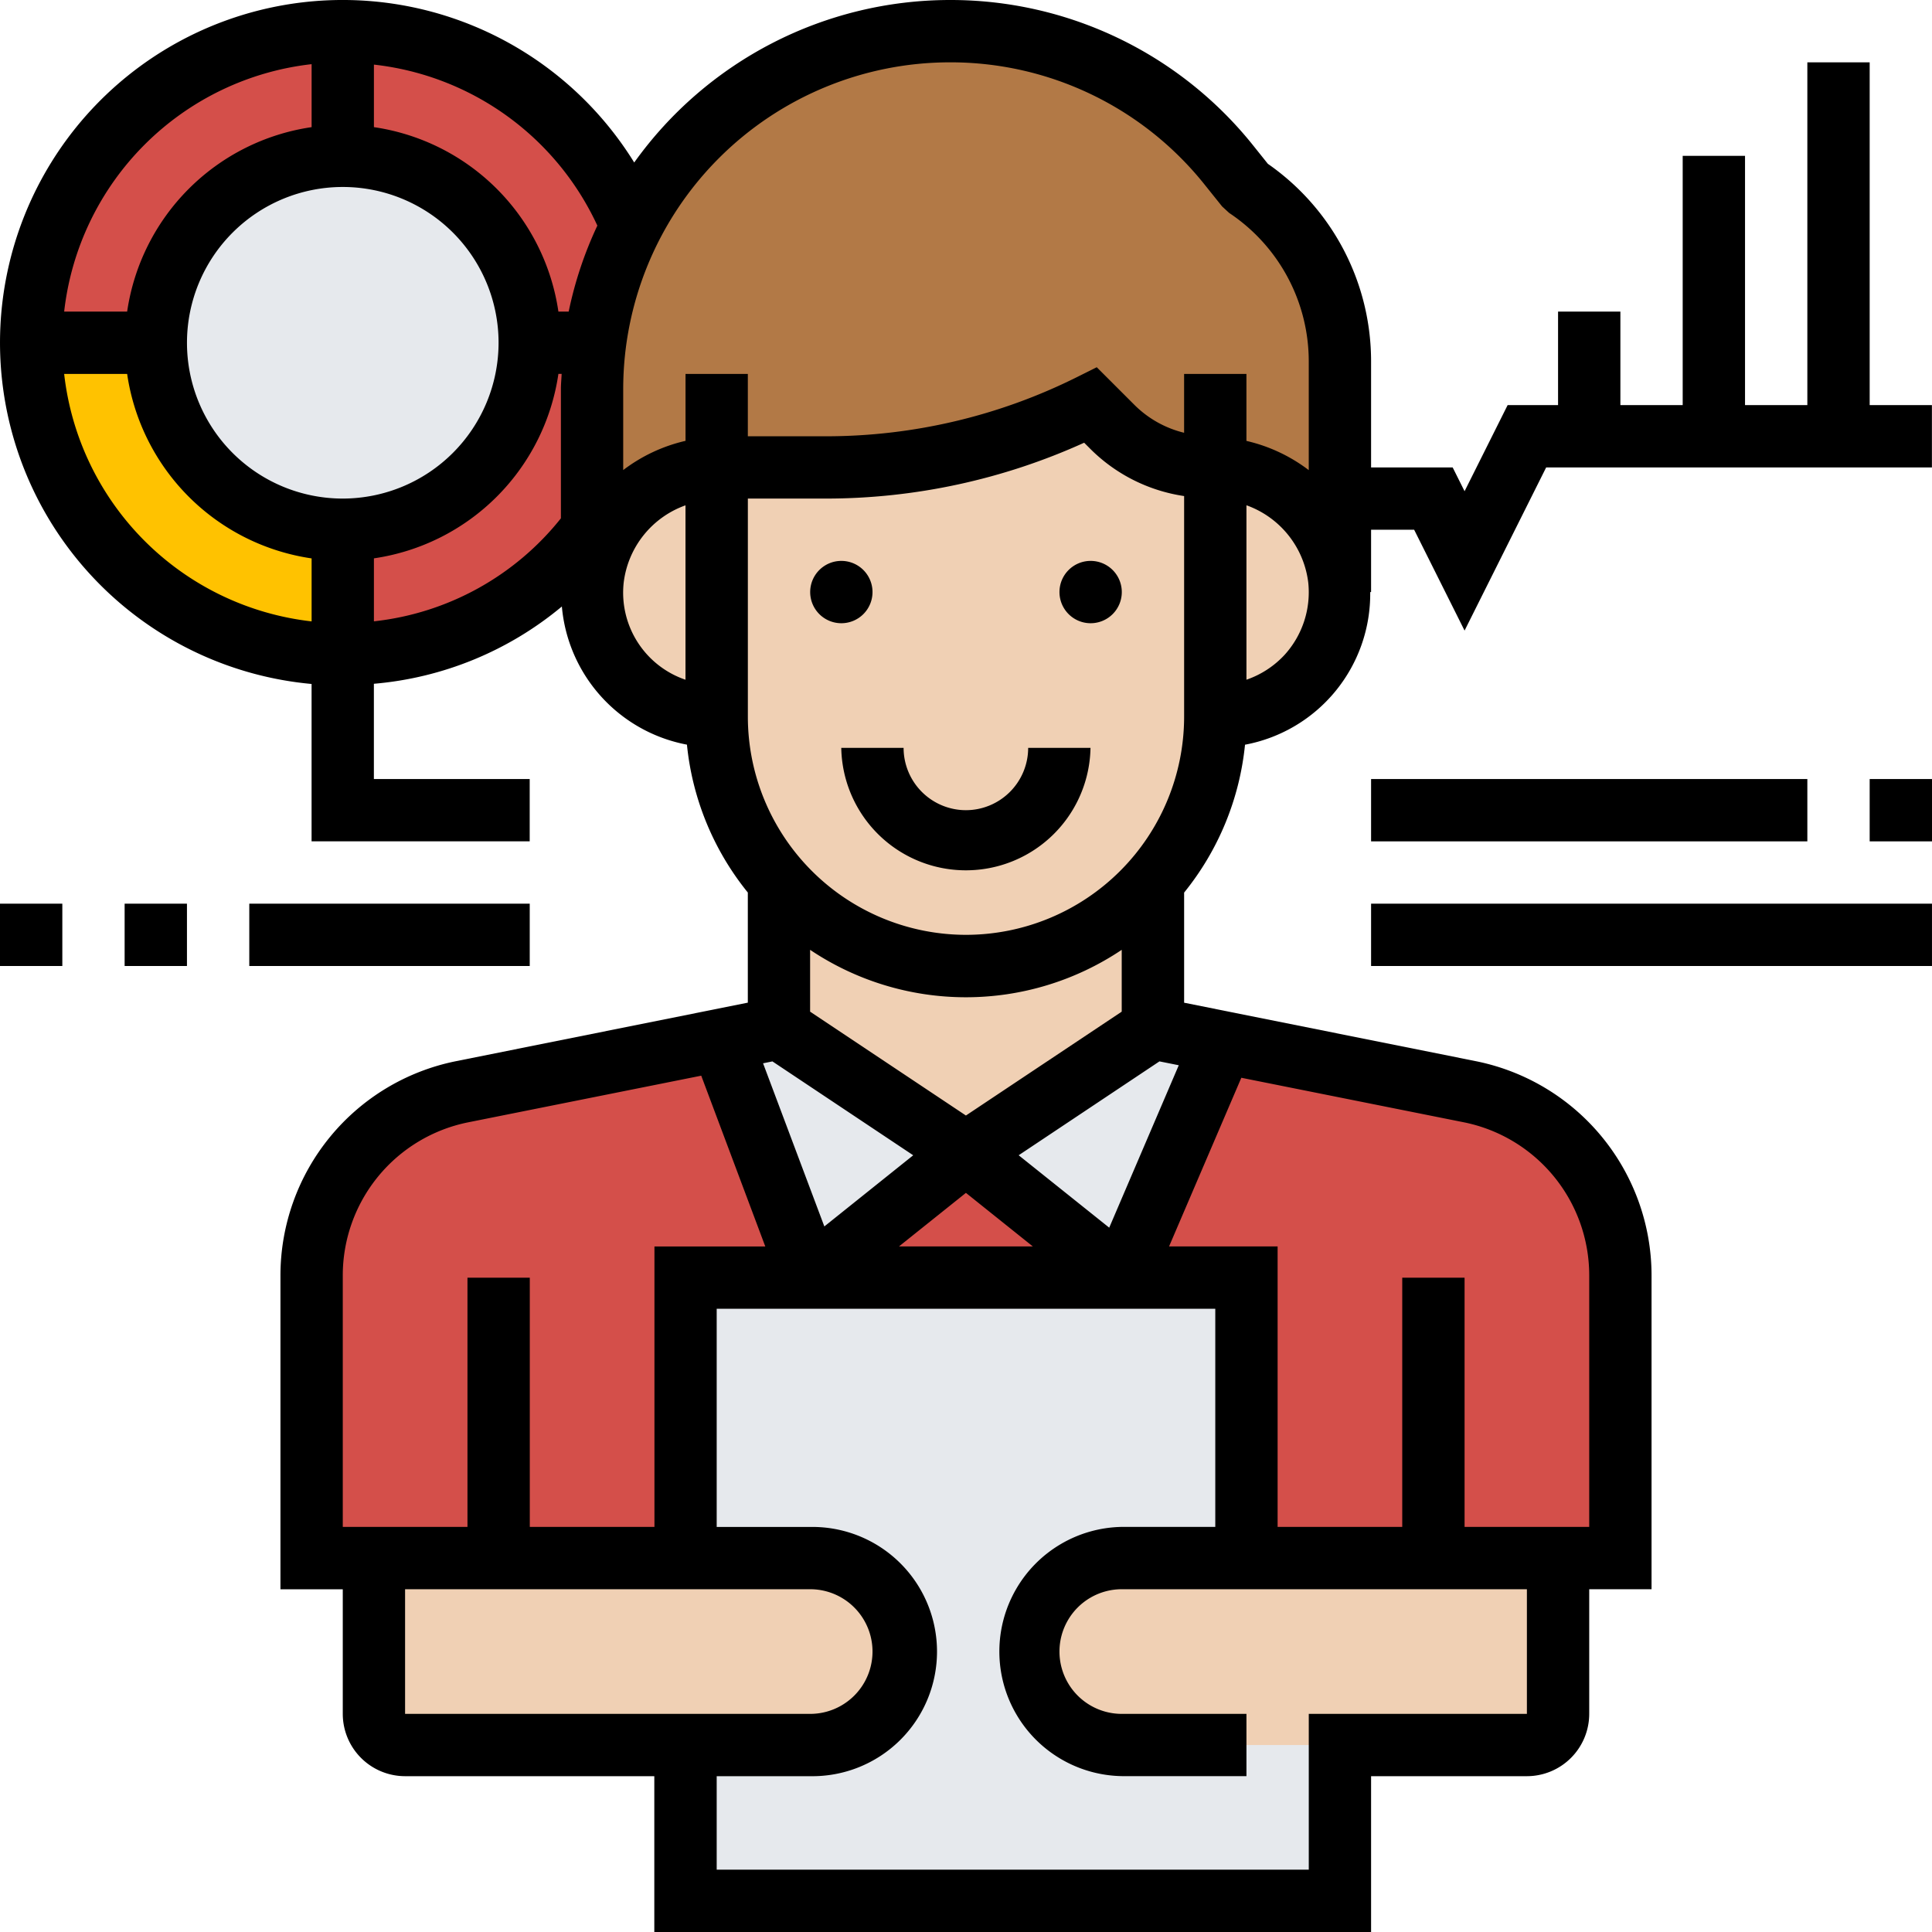 <svg xmlns="http://www.w3.org/2000/svg" xmlns:xlink="http://www.w3.org/1999/xlink" width="100" height="100" viewBox="0 0 100 100">
  <defs>
    <clipPath id="clip-path">
      <rect id="Rectángulo_9580" data-name="Rectángulo 9580" width="100" height="100" transform="translate(185.004 -14)" fill="none"/>
    </clipPath>
  </defs>
  <g id="Grupo_66174" data-name="Grupo 66174" transform="translate(-185.004 14)">
    <path id="Trazado_137233" data-name="Trazado 137233" d="M217.5-2.774a16.132,16.132,0,1,0-1.854,16.193V6.129a16.414,16.414,0,0,1,.161-2.371,18.091,18.091,0,0,1,2.016-6.371Zm0,0" fill="#d44f4a"/>
    <path id="Trazado_137234" data-name="Trazado 137234" d="M202.746,13.419v6.452A16.135,16.135,0,0,1,186.617,3.742h6.451a9.685,9.685,0,0,0,9.678,9.677Zm0,0" fill="#ffc200"/>
    <path id="Trazado_137235" data-name="Trazado 137235" d="M212.423,3.742a9.678,9.678,0,1,1-9.677-9.677,9.678,9.678,0,0,1,9.677,9.677Zm0,0" fill="#e6e9ed"/>
    <path id="Trazado_137236" data-name="Trazado 137236" d="M222.1,10.209a6.6,6.6,0,0,0-6.419,5.807c-.016.21-.032.42-.032.629V6.129a16.414,16.414,0,0,1,.161-2.371,18.091,18.091,0,0,1,2.016-6.371A18.521,18.521,0,0,1,242.2-10.548a18.433,18.433,0,0,1,6.436,5.113l.887,1.112A10.752,10.752,0,0,1,253.069-.4a10.761,10.761,0,0,1,1.289,5.129V16.645c0-.209-.015-.419-.032-.629a6.6,6.6,0,0,0-6.419-5.807,1.679,1.679,0,0,0-.274-.015A7.105,7.105,0,0,1,242.6,8.113l-1.145-1.145a30.438,30.438,0,0,1-13.661,3.226h-5.42a1.685,1.685,0,0,0-.274.015Zm0,0" fill="#b27946"/>
    <path id="Trazado_137237" data-name="Trazado 137237" d="M201.133,66.645V52a9.673,9.673,0,0,1,7.774-9.484l13.419-2.693,25.775.08,13,2.613A9.673,9.673,0,0,1,268.875,52V66.645Zm0,0" fill="#d44f4a"/>
    <path id="Trazado_137238" data-name="Trazado 137238" d="M244.681,39.226l3.42.677-.194.936-4.839,11.29L235,45.677Zm0,0" fill="#e6e9ed"/>
    <path id="Trazado_137239" data-name="Trazado 137239" d="M225.326,39.226,235,45.677l-8.065,6.452-4.613-12.306Zm0,0" fill="#e6e9ed"/>
    <path id="Trazado_137240" data-name="Trazado 137240" d="M244.681,31.629v7.6L235,45.677l-9.678-6.451v-7.6c.177.21.355.4.548.6a12.913,12.913,0,0,0,18.807-.6Zm0,0" fill="#f0d0b4"/>
    <path id="Trazado_137241" data-name="Trazado 137241" d="M254.358,16.645a6.46,6.46,0,0,1-6.451,6.452V10.209a6.6,6.6,0,0,1,6.419,5.807c.017.21.032.42.032.629Zm0,0" fill="#f0d0b4"/>
    <path id="Trazado_137242" data-name="Trazado 137242" d="M244.681,31.629a12.913,12.913,0,0,1-18.807.6c-.193-.194-.371-.387-.548-.6A12.881,12.881,0,0,1,222.1,23.1V10.209a1.685,1.685,0,0,1,.274-.015h5.42a30.438,30.438,0,0,0,13.661-3.226L242.6,8.113a7.105,7.105,0,0,0,5.033,2.081,1.679,1.679,0,0,1,.274.015V23.1a12.881,12.881,0,0,1-3.226,8.532Zm0,0" fill="#f0d0b4"/>
    <path id="Trazado_137243" data-name="Trazado 137243" d="M222.1,10.209V23.1a6.46,6.46,0,0,1-6.451-6.452c0-.209.016-.419.032-.629a6.6,6.6,0,0,1,6.419-5.807Zm0,0" fill="#f0d0b4"/>
    <path id="Trazado_137244" data-name="Trazado 137244" d="M254.358,76.323v8.064h-33.87V52.129H249.52V66.645Zm0,0" fill="#e6e9ed"/>
    <path id="Trazado_137245" data-name="Trazado 137245" d="M265.649,66.645V74.71a1.619,1.619,0,0,1-1.613,1.613H243.068a4.839,4.839,0,0,1,0-9.678Zm0,0" fill="#f0d0b4"/>
    <path id="Trazado_137246" data-name="Trazado 137246" d="M226.939,66.645a4.839,4.839,0,0,1,0,9.678H205.971a1.619,1.619,0,0,1-1.613-1.613V66.645Zm0,0" fill="#f0d0b4"/>
    <path id="Trazado_137247" data-name="Trazado 137247" d="M230.165,16.645a1.613,1.613,0,1,1-1.613-1.613,1.613,1.613,0,0,1,1.613,1.613Zm0,0"/>
    <path id="Trazado_137248" data-name="Trazado 137248" d="M243.068,16.645a1.613,1.613,0,1,1-1.613-1.613,1.613,1.613,0,0,1,1.613,1.613Zm0,0"/>
    <path id="Trazado_137249" data-name="Trazado 137249" d="M235,27.935a3.229,3.229,0,0,1-3.226-3.225h-3.226a6.451,6.451,0,0,0,12.9,0h-3.226A3.228,3.228,0,0,1,235,27.935Zm0,0"/>
    <rect id="Rectángulo_9576" data-name="Rectángulo 9576" width="14.516" height="3.226" transform="translate(197.907 32.774)"/>
    <path id="Trazado_137250" data-name="Trazado 137250" d="M281.778,6.968V-10.774h-3.226V6.968h-3.226v-12.9H272.1v12.9h-3.225V2.129h-3.226V6.968h-2.61l-2.229,4.458-.616-1.232h-4.223V4.718A12.454,12.454,0,0,0,250.629-5.52l-.74-.925A20.041,20.041,0,0,0,234.167-14a20.1,20.1,0,0,0-16.336,8.411,17.738,17.738,0,1,0-16.7,26.991v8.146h11.29V26.323h-8.065V21.392a17.51,17.51,0,0,0,9.73-4,7.988,7.988,0,0,0,6.474,7.151,14.443,14.443,0,0,0,3.151,7.654v5.7L208.6,40.928A11.32,11.32,0,0,0,199.52,52v16.26h3.226V74.71a3.228,3.228,0,0,0,3.225,3.225h12.9V86h37.1V77.935h8.065a3.229,3.229,0,0,0,3.226-3.225V68.258h3.226V52a11.321,11.321,0,0,0-9.076-11.07L246.294,37.9V32.2a14.452,14.452,0,0,0,3.152-7.654,7.941,7.941,0,0,0,6.48-7.9h.045V13.419H258.2l2.61,5.22,4.223-8.445H285V6.968ZM234.167-10.774a16.82,16.82,0,0,1,13.2,6.345l.893,1.114.365.336a9.232,9.232,0,0,1,4.12,7.7v5.613a8.459,8.459,0,0,0-3.226-1.513V5.355h-3.226V8.4a5.474,5.474,0,0,1-2.558-1.43l-1.963-1.962-1.041.519a29.075,29.075,0,0,1-12.941,3.055h-4.078V5.355h-3.225V8.818a8.445,8.445,0,0,0-3.226,1.513v-4.2a16.925,16.925,0,0,1,16.905-16.905ZM215.923-2.322a19.9,19.9,0,0,0-1.484,4.451h-.532a11.3,11.3,0,0,0-9.549-9.548v-3.237a14.508,14.508,0,0,1,11.565,8.334ZM202.746,11.806a8.064,8.064,0,1,1,8.064-8.064,8.073,8.073,0,0,1-8.064,8.064Zm-1.613-22.485v3.26a11.3,11.3,0,0,0-9.548,9.548h-3.26a14.535,14.535,0,0,1,12.808-12.808ZM188.325,5.355h3.26a11.3,11.3,0,0,0,9.548,9.548v3.26A14.535,14.535,0,0,1,188.325,5.355Zm16.033,12.811V14.9a11.3,11.3,0,0,0,9.549-9.548h.167c-.009.26-.038.514-.038.776v6.7a14.361,14.361,0,0,1-9.678,5.332Zm12.927-2a4.868,4.868,0,0,1,3.2-4.01v9.027a4.762,4.762,0,0,1-3.2-5.017Zm7.7,24.772,7.287,4.859-4.6,3.683L224.5,41.036ZM235,47.743l3.464,2.773h-6.93Zm2.73-1.947,7.287-4.859,1,.2-3.6,8.407Zm5.334-7.433L235,43.739l-8.065-5.376v-3.2a14.473,14.473,0,0,0,16.129,0ZM202.746,65.032V52a8.084,8.084,0,0,1,6.483-7.907L221.3,41.677l3.315,8.839h-5.737V65.032h-6.452v-12.9H209.2v12.9Zm3.225,3.226h20.968a3.226,3.226,0,1,1,0,6.452H205.971Zm58.065,6.452h-11.29v8.064H222.1V77.935h4.839a6.451,6.451,0,1,0,0-12.9H222.1V53.742h25.807v11.29h-4.839a6.451,6.451,0,0,0,0,12.9h6.452V74.71h-6.452a3.226,3.226,0,0,1,0-6.452h20.968ZM267.262,52V65.032H260.81v-12.9h-3.226v12.9h-6.451V50.516h-5.619l3.741-8.731,11.523,2.306A8.085,8.085,0,0,1,267.262,52ZM235,34.387A11.3,11.3,0,0,1,223.713,23.1V11.806h4.078A32.361,32.361,0,0,0,241.12,8.915l.335.335a8.656,8.656,0,0,0,4.839,2.426V23.1A11.3,11.3,0,0,1,235,34.387ZM251.49,19.9a4.834,4.834,0,0,1-1.97,1.282V12.153a4.872,4.872,0,0,1,3.2,4.01A4.818,4.818,0,0,1,251.49,19.9Zm0,0"/>
    <g id="Grupo_66173" data-name="Grupo 66173">
      <g id="Grupo_66172" data-name="Grupo 66172" clip-path="url(#clip-path)">
        <rect id="Rectángulo_9577" data-name="Rectángulo 9577" width="22.581" height="3.226" transform="translate(255.971 26.323)"/>
        <rect id="Rectángulo_9578" data-name="Rectángulo 9578" width="3.226" height="3.226" transform="translate(281.778 26.323)"/>
        <rect id="Rectángulo_9579" data-name="Rectángulo 9579" width="29.032" height="3.226" transform="translate(255.971 32.774)"/>
      </g>
    </g>
    <rect id="Rectángulo_9581" data-name="Rectángulo 9581" width="3.226" height="3.226" transform="translate(191.455 32.774)"/>
    <rect id="Rectángulo_9582" data-name="Rectángulo 9582" width="3.226" height="3.226" transform="translate(185.004 32.774)"/>
  </g>
</svg>
